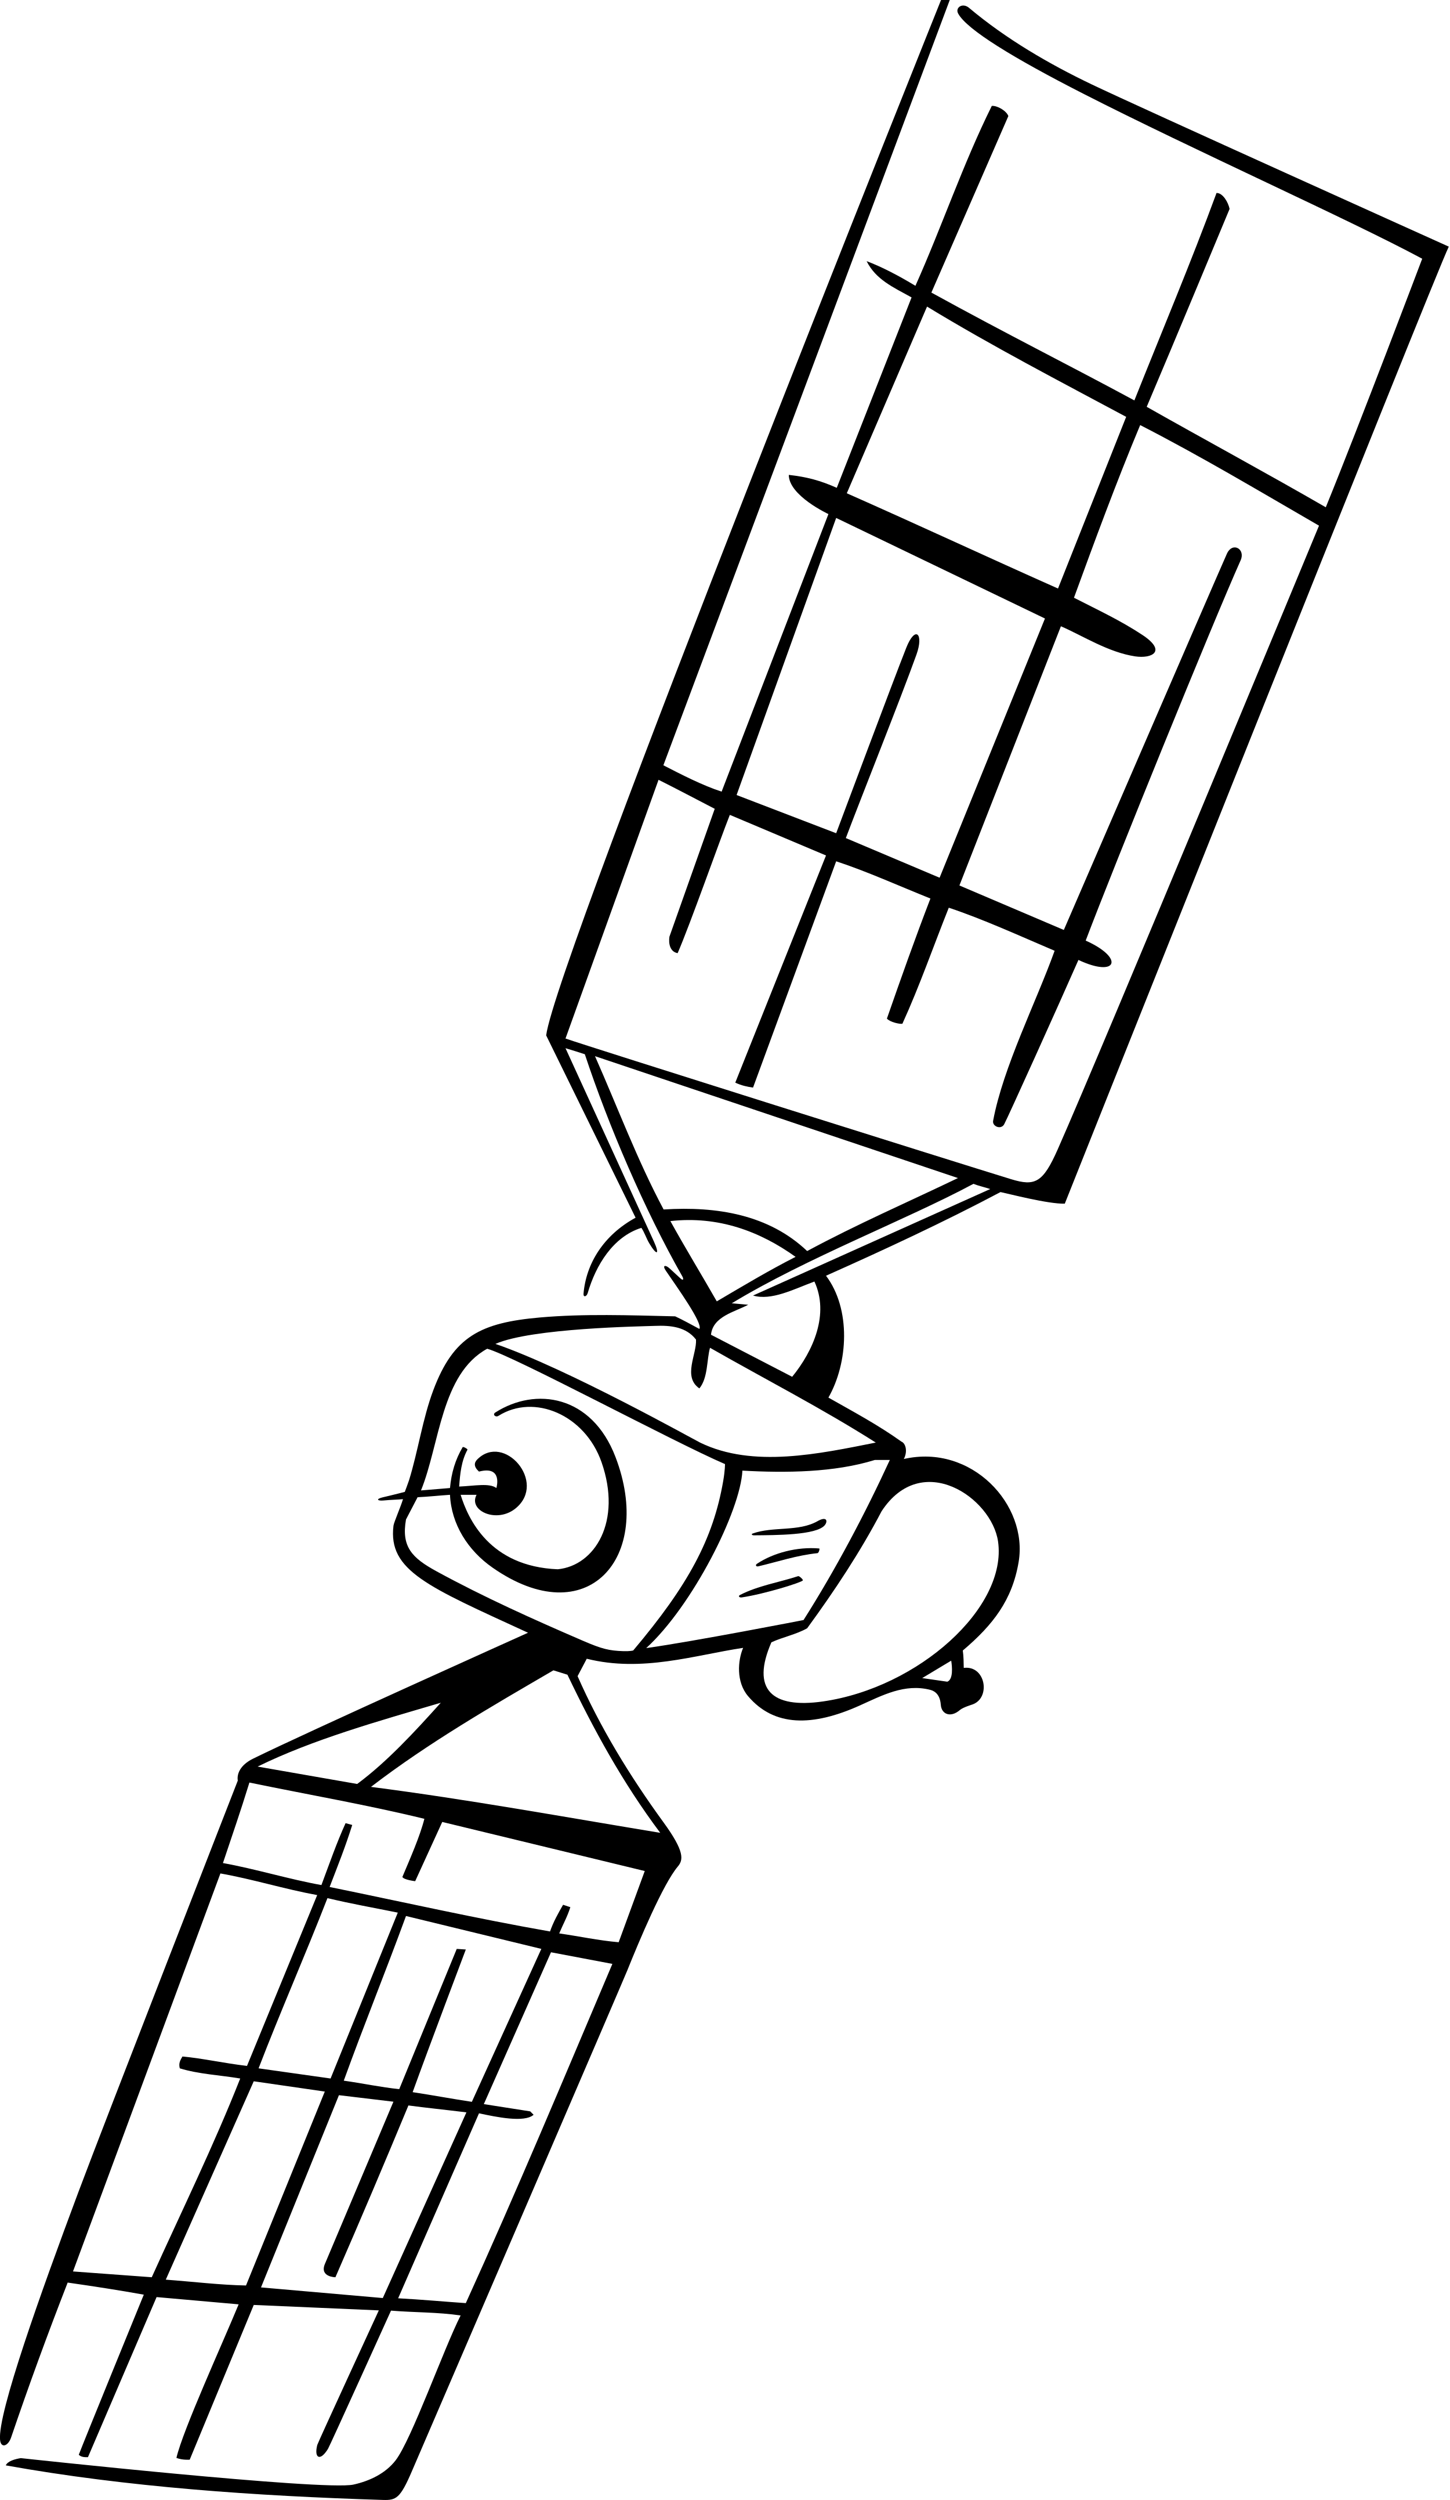 <?xml version="1.0" encoding="UTF-8"?>
<svg xmlns="http://www.w3.org/2000/svg" xmlns:xlink="http://www.w3.org/1999/xlink" width="300pt" height="517pt" viewBox="0 0 300 517" version="1.1">
<g id="surface1">
<path style=" stroke:none;fill-rule:nonzero;fill:rgb(0%,0%,0%);fill-opacity:1;" d="M 220.301 248.898 C 220.301 248.898 297.051 56.352 299.75 51 C 299.75 51 235.641 22.133 225.789 17.414 C 217.082 13.246 208.18 8.086 200.496 1.629 C 199.113 0.469 197.605 1.598 198.223 2.77 C 199.973 6.113 209.848 12.09 224.125 19.375 C 246.906 31 279.148 45.391 294.25 53.5 C 294.25 53.5 281.25 87.875 274.301 104.898 C 262 97.801 249.449 91.023 237.25 84.125 C 242.449 71.926 254.398 43.199 254.398 43.199 C 254.102 41.801 253 39.898 251.699 39.898 C 246.398 54.301 240.398 68.5 234.699 82.801 C 220.801 75.301 208.375 69.125 192.699 60.5 L 208.625 24 C 208.227 22.898 206.301 21.801 205.199 21.898 C 199.199 34 194.898 46.801 189.398 59.102 C 186.102 57.102 182.5 55.199 179.301 54 C 181.199 57.801 184.75 59.375 188.602 61.5 L 173.125 100.875 C 169.75 99.375 167 98.625 163.199 98.199 C 163.199 102.5 171.398 106.301 171.398 106.301 L 149.301 163.699 C 145.301 162.398 140.949 160.148 137.25 158.25 L 196.5 0 L 194.898 -0.5 C 194.898 -0.5 114.922 198.57 113 214.102 L 131.5 251.801 C 124.863 255.422 121.258 261.297 120.73 267.512 C 120.66 268.301 121.363 268.184 121.602 267.363 C 123.273 261.633 126.84 255.738 132.699 253.898 C 133.332 254.82 133.734 256.102 134.32 257.082 C 135.93 259.777 136.531 259.441 135.293 256.73 C 129.23 243.449 117 216.75 117 216.75 C 118.625 217.25 119.5 217.5 121 218 C 125.855 232.656 133.328 250.141 141.164 263.922 C 141.441 264.41 141.477 265.008 140.711 264.289 C 140.262 263.867 139.379 263.059 138.566 262.312 C 137.637 261.465 136.988 261.633 137.75 262.75 C 140.172 266.305 145.461 273.66 144.699 274.801 C 142.75 273.75 141.398 273 139.699 272.199 C 130.184 271.973 120.836 271.633 111.742 272.43 C 99.422 273.508 93.84 276.352 89.668 287.422 C 87.434 293.344 86.488 300.109 84.629 306.09 C 84.469 306.605 83.75 308.5 83.75 308.5 C 83.75 308.5 81.297 309.137 79.273 309.602 C 77.66 309.973 78.066 310.402 79.379 310.273 C 80.945 310.121 82.426 310.105 83.375 310 C 82.988 311.387 81.496 314.777 81.41 315.488 C 80.27 324.797 88.445 328.066 109.25 337.625 C 109.25 337.625 63.098 358.359 52.34 363.676 C 49.684 364.984 48.973 366.836 49.199 368.199 C 49.199 368.199 21.742 438.523 16.219 453.285 C 8.426 474.121 -0.508 499.031 0.012 504.512 C 0.188 506.363 1.688 505.82 2.289 504.055 C 6.055 493.008 9.746 482.922 14 472 C 19.25 472.75 24.75 473.598 29.75 474.5 C 29.75 474.5 17.375 504.75 16.301 507.602 C 16.801 508.102 17.5 508.125 18.199 508.102 L 32.398 475 L 49.375 476.5 C 46.043 484.582 37.859 502.441 36.5 508.25 C 37.75 508.75 39.25 508.625 39.25 508.625 L 52.5 476.625 L 78.375 477.75 C 78.375 477.75 65.789 505.027 65.648 505.566 C 64.934 508.281 66.219 509.078 67.867 506.371 C 68.27 505.707 80.898 477.801 80.898 477.801 C 85.699 478.199 90.602 478.102 95.301 478.801 C 91.762 485.793 85.148 504.477 81.852 508.758 C 79.797 511.426 76.559 513.016 73.129 513.773 C 67.031 515.117 4.301 508.301 4.301 508.301 C 3.102 508.5 1.602 508.898 1.199 509.801 C 26.277 514.305 52.891 516.125 79.254 516.949 C 81.949 517.035 82.809 516.602 85.16 511.141 C 92.691 493.664 128.941 409.551 129.781 407.461 C 132.254 401.305 137.176 389.594 140.234 385.969 C 141.391 384.602 141.688 382.887 137.273 376.824 C 130.262 367.195 124.137 357.145 119.5 346.602 L 121.398 343 C 132.875 345.875 143.75 342.25 153.75 340.75 C 152.645 343.367 152.27 347.785 154.77 350.734 C 160.184 357.121 168.125 357.047 177.848 352.684 C 182.617 350.539 187.164 348.094 192.453 349.43 C 194.137 349.855 194.566 351.371 194.645 352.496 C 194.789 354.547 196.734 355.234 198.602 353.602 C 199.23 353.055 201.059 352.508 201.27 352.43 C 205.031 351.02 203.898 344.312 199.398 344.898 C 199.375 343.875 199.375 342.5 199.199 341.301 C 205.477 335.988 209.426 330.855 210.75 323 C 212.754 311.133 201 298.5 187 301.699 C 187.875 300 187.301 298.398 186.5 298.102 C 181.602 294.602 176.5 291.898 171.398 289 C 175.5 281.801 176.102 270.699 170.898 263.801 C 182.801 258.5 195.301 252.699 207 246.5 C 208.5 246.801 216.875 249 220.301 248.898 Z M 191.801 63.398 C 205.301 71.602 219.199 78.801 233 86.199 L 218.898 121.699 C 204.5 115.301 189.625 108.375 175.199 102 Z M 173 107.102 L 216.199 127.898 L 194.398 181.5 L 175 173.301 C 177.988 165.355 186.387 144.344 189.609 135.367 C 191.176 131.008 189.367 129.27 187.52 133.906 C 184.84 140.645 173 172.301 173 172.301 L 152.398 164.398 Z M 117 214.75 L 136.25 161.25 C 139.852 163.051 144.398 165.449 147.875 167.25 L 138.5 193.699 C 138.301 195.102 138.602 196.801 140.199 197.102 C 142.75 191.25 148.898 173.801 151 168.5 L 170.898 176.898 L 152.125 223.875 C 153.5 224.5 154.5 224.699 155.801 224.898 L 173 178.102 C 179.398 180.199 186 183.199 192.5 185.801 C 189.25 194.25 186.375 202.375 183.5 210.625 C 184.125 211.375 186.199 211.801 186.699 211.699 C 190.301 203.801 193.102 195.699 196.301 187.699 C 203.5 190.102 210.898 193.5 218.199 196.602 C 214.391 207.211 207.559 220.617 205.473 231.762 C 205.258 232.906 207.09 233.676 207.75 232.5 C 208.414 231.324 219.125 207.602 223.125 198.5 C 231.09 202.258 232.766 198.137 224.625 194.5 C 230.418 179.211 250.738 129.191 256.688 115.848 C 257.73 113.508 254.977 111.945 253.828 114.535 C 250.703 121.574 220.102 192.301 220.102 192.301 L 198.5 183.102 L 219.5 129.5 C 224.117 131.516 229.312 134.887 234.859 135.727 C 238.312 136.246 241.48 134.691 236.379 131.309 C 231.852 128.309 227.125 126.125 222.199 123.602 C 226.398 112.102 231 99.602 235.898 87.898 C 248.398 94.301 260.801 101.699 272.898 108.699 C 272.898 108.699 228.172 216.582 218.84 237.664 C 215.789 244.551 214.184 245.367 209.184 243.836 C 197.281 240.188 121.625 216.375 117 214.75 Z M 123.102 218.398 L 198.199 243.602 C 188 248.5 177.199 253.199 167 258.699 C 159.102 251.199 148.398 249.398 137.301 250.102 C 131.801 239.801 127.801 229 123.102 218.398 Z M 138.699 252.5 C 148.602 251.398 157.199 254.602 164.602 259.898 C 159.102 262.699 154 265.75 148.301 269.102 C 145.102 263.5 141.875 258.25 138.699 252.5 Z M 91.199 352.102 C 85.801 358.102 80.102 364.301 73.898 368.898 L 53.301 365.301 C 64.699 359.699 78.301 355.898 91.199 352.102 Z M 31.398 470.898 L 15.102 469.699 L 45.602 387.398 C 52.398 388.602 58.699 390.602 65.625 391.875 L 51.102 427.199 C 46.25 426.625 42.051 425.652 37.75 425.25 C 37.352 425.949 36.898 426.598 37.199 427.699 C 41.102 428.902 45.5 429.098 49.699 429.801 C 44.301 443.5 37.5 457.402 31.398 470.898 Z M 94.5 403 L 82.602 432 C 78.875 431.625 74.75 430.75 71.125 430.25 C 75.375 418.527 79.625 408.125 84 396.199 L 112 403 L 97.625 434.625 C 93.625 434.023 89.5 433.25 85.375 432.625 C 88.852 423 96.375 403.125 96.375 403.125 Z M 68.398 429.801 L 53.5 427.699 C 58 416 63.125 404.375 67.75 392.5 C 72.75 393.699 77.375 394.5 82.301 395.5 Z M 50.898 472.602 C 45.5 472.5 39.801 471.801 34.301 471.398 L 52.5 430.375 L 67.199 432.5 Z M 79.199 475.199 L 54 473 L 70.125 433.25 L 81.398 434.598 L 67.199 468.199 C 66.125 470.875 69.398 470.898 69.398 470.898 C 74.75 458.625 79.602 447.176 84.5 435.375 C 88.25 435.875 92 436.25 96.5 436.801 Z M 96.375 476.25 C 91.977 475.949 87.125 475.5 82.375 475.25 L 99.102 437 C 102.625 437.75 108.5 439 110.398 437.301 L 109.699 436.598 L 100.102 435.098 L 114 403.699 L 126.699 406.102 C 116.5 430.125 106.977 452.949 96.375 476.25 Z M 128 401.625 C 123.75 401.25 119.898 400.398 115.699 399.801 C 116.5 397.875 117.375 396.375 118 394.375 L 116.5 393.875 C 115.5 395.625 114.5 397.375 113.801 399.398 C 98.398 396.699 83.398 393.301 68.199 390.199 C 70 385.5 71.375 382.125 72.875 377.375 L 71.5 377 C 69.625 381.125 68.25 385.125 66.5 389.801 C 59.801 388.602 52.824 386.449 46.125 385.25 C 48.25 378.875 49.625 375 51.602 368.602 C 63.699 371.102 75.898 373.199 87.801 376.102 C 86.898 379.699 84.852 384.324 83.25 388.125 C 83.551 388.727 85.898 389 85.898 389 L 91.5 376.75 L 133.398 386.898 Z M 136.602 379 C 116.875 375.75 96.949 372.102 76.75 369.5 C 88.75 360.301 101.801 352.801 114.5 345.398 L 117.398 346.301 C 122.801 357.602 128.801 368.602 136.602 379 Z M 128.996 341.434 C 126.016 341.336 124.566 340.992 120.609 339.285 C 110.352 334.859 100.137 330.281 90.289 324.906 C 85.219 322.137 83.004 319.84 84 314.199 L 86.398 309.602 C 88.602 309.5 90.875 309.25 93.102 309.102 C 93.375 315.184 96.793 320.586 101.867 324.133 C 121.504 337.867 135.328 322.109 127.336 301.266 C 122.422 288.449 110.805 286.746 102.473 292.086 C 101.84 292.492 102.516 293.16 103.137 292.77 C 110.5 288.125 121.012 292.523 124.453 302.348 C 128.746 314.605 123.078 323.758 115.398 324.5 C 101.215 323.934 96.82 313.969 95.301 309.102 L 98.602 309.102 C 96.82 312.406 102.824 315.129 106.738 311.859 C 113.195 306.469 104.289 296.258 98.766 301.766 C 98.109 302.418 97.93 303.242 99.102 304.301 C 104.125 303 102.699 307.699 102.699 307.699 C 101.25 306.625 98.25 307.25 95 307.398 C 95.188 304.695 95.461 302.074 96.715 299.785 C 96.805 299.621 95.82 299.094 95.73 299.238 C 94.203 301.812 93.383 304.578 93.102 307.699 L 87.102 308.199 C 91 298.602 91.25 284.125 100.801 278.898 C 106.5 280.5 139.102 298.051 150 302.75 C 150 302.75 150.02 303.988 149.625 306.27 C 147.551 318.242 142.41 327.781 131 341.301 C 131 341.301 130.324 341.477 128.996 341.434 Z M 196 347.75 L 190.801 347 C 192.801 345.801 194.801 344.602 196.801 343.398 C 197 344.625 197.25 347.25 196 347.75 Z M 206.492 318.75 C 208.461 332.414 190.012 348.992 170.262 351.832 C 159.68 353.355 155.34 349.344 159.602 339.602 C 162 338.5 164.699 338 167 336.699 C 172.699 328.898 178 320.898 182.398 312.5 C 190.75 299.75 205.191 309.734 206.492 318.75 Z M 166.25 335 C 166.25 335 143.699 339.398 133.699 340.801 C 143.238 332.098 153.195 312.438 153.602 304.102 C 162.602 304.602 172.602 304.5 181 301.898 L 184.102 301.898 C 179 313 172.852 324.602 166.25 335 Z M 181.199 298.301 C 169.57 300.609 155.816 303.625 144.898 298.328 C 143.52 297.66 117.375 283 102.5 277.898 C 110 274.602 132.723 274.281 135.492 274.172 C 138.754 274.039 141.945 274.352 144 277 C 144.199 280 141.199 284.699 144.699 287.102 C 146.5 284.898 146.199 281.199 146.898 278.699 C 158.301 285.199 170 291.199 181.199 298.301 Z M 155.801 267.898 C 159.625 269 164.125 266.625 168.5 265 C 171.602 271.699 168.301 279.301 163.898 284.699 L 147.102 276 C 147.5 272.199 152 271.301 154.801 269.801 L 151.398 269.5 C 166.898 260.102 187.5 252.25 201.398 244.801 C 202.398 245.199 203.75 245.5 204.875 245.875 L 155.801 267.898 "/>
<path style=" stroke:none;fill-rule:nonzero;fill:rgb(0%,0%,0%);fill-opacity:1;" d="M 169.109 314.57 C 165.227 316.777 159.895 315.594 155.711 317.113 C 155.402 317.227 155.547 317.484 156 317.48 C 160.277 317.441 168.926 317.484 170.641 315.387 C 171.285 314.602 171.125 313.426 169.109 314.57 "/>
<path style=" stroke:none;fill-rule:nonzero;fill:rgb(0%,0%,0%);fill-opacity:1;" d="M 156.617 323.363 C 156.227 323.625 156.422 324 156.879 323.895 C 160.938 322.941 164.836 321.617 169.141 321.168 C 169.395 321.145 169.664 320.215 169.492 320.199 C 164.949 319.805 160.012 321.102 156.617 323.363 "/>
<path style=" stroke:none;fill-rule:nonzero;fill:rgb(0%,0%,0%);fill-opacity:1;" d="M 165.141 325.922 C 161.148 327.223 156.84 327.887 153.098 329.82 C 152.691 330.031 152.914 330.402 153.492 330.316 C 158.238 329.602 165.77 327.246 166.102 326.812 C 166.227 326.648 165.359 325.852 165.141 325.922 "/>
</g>
</svg>
